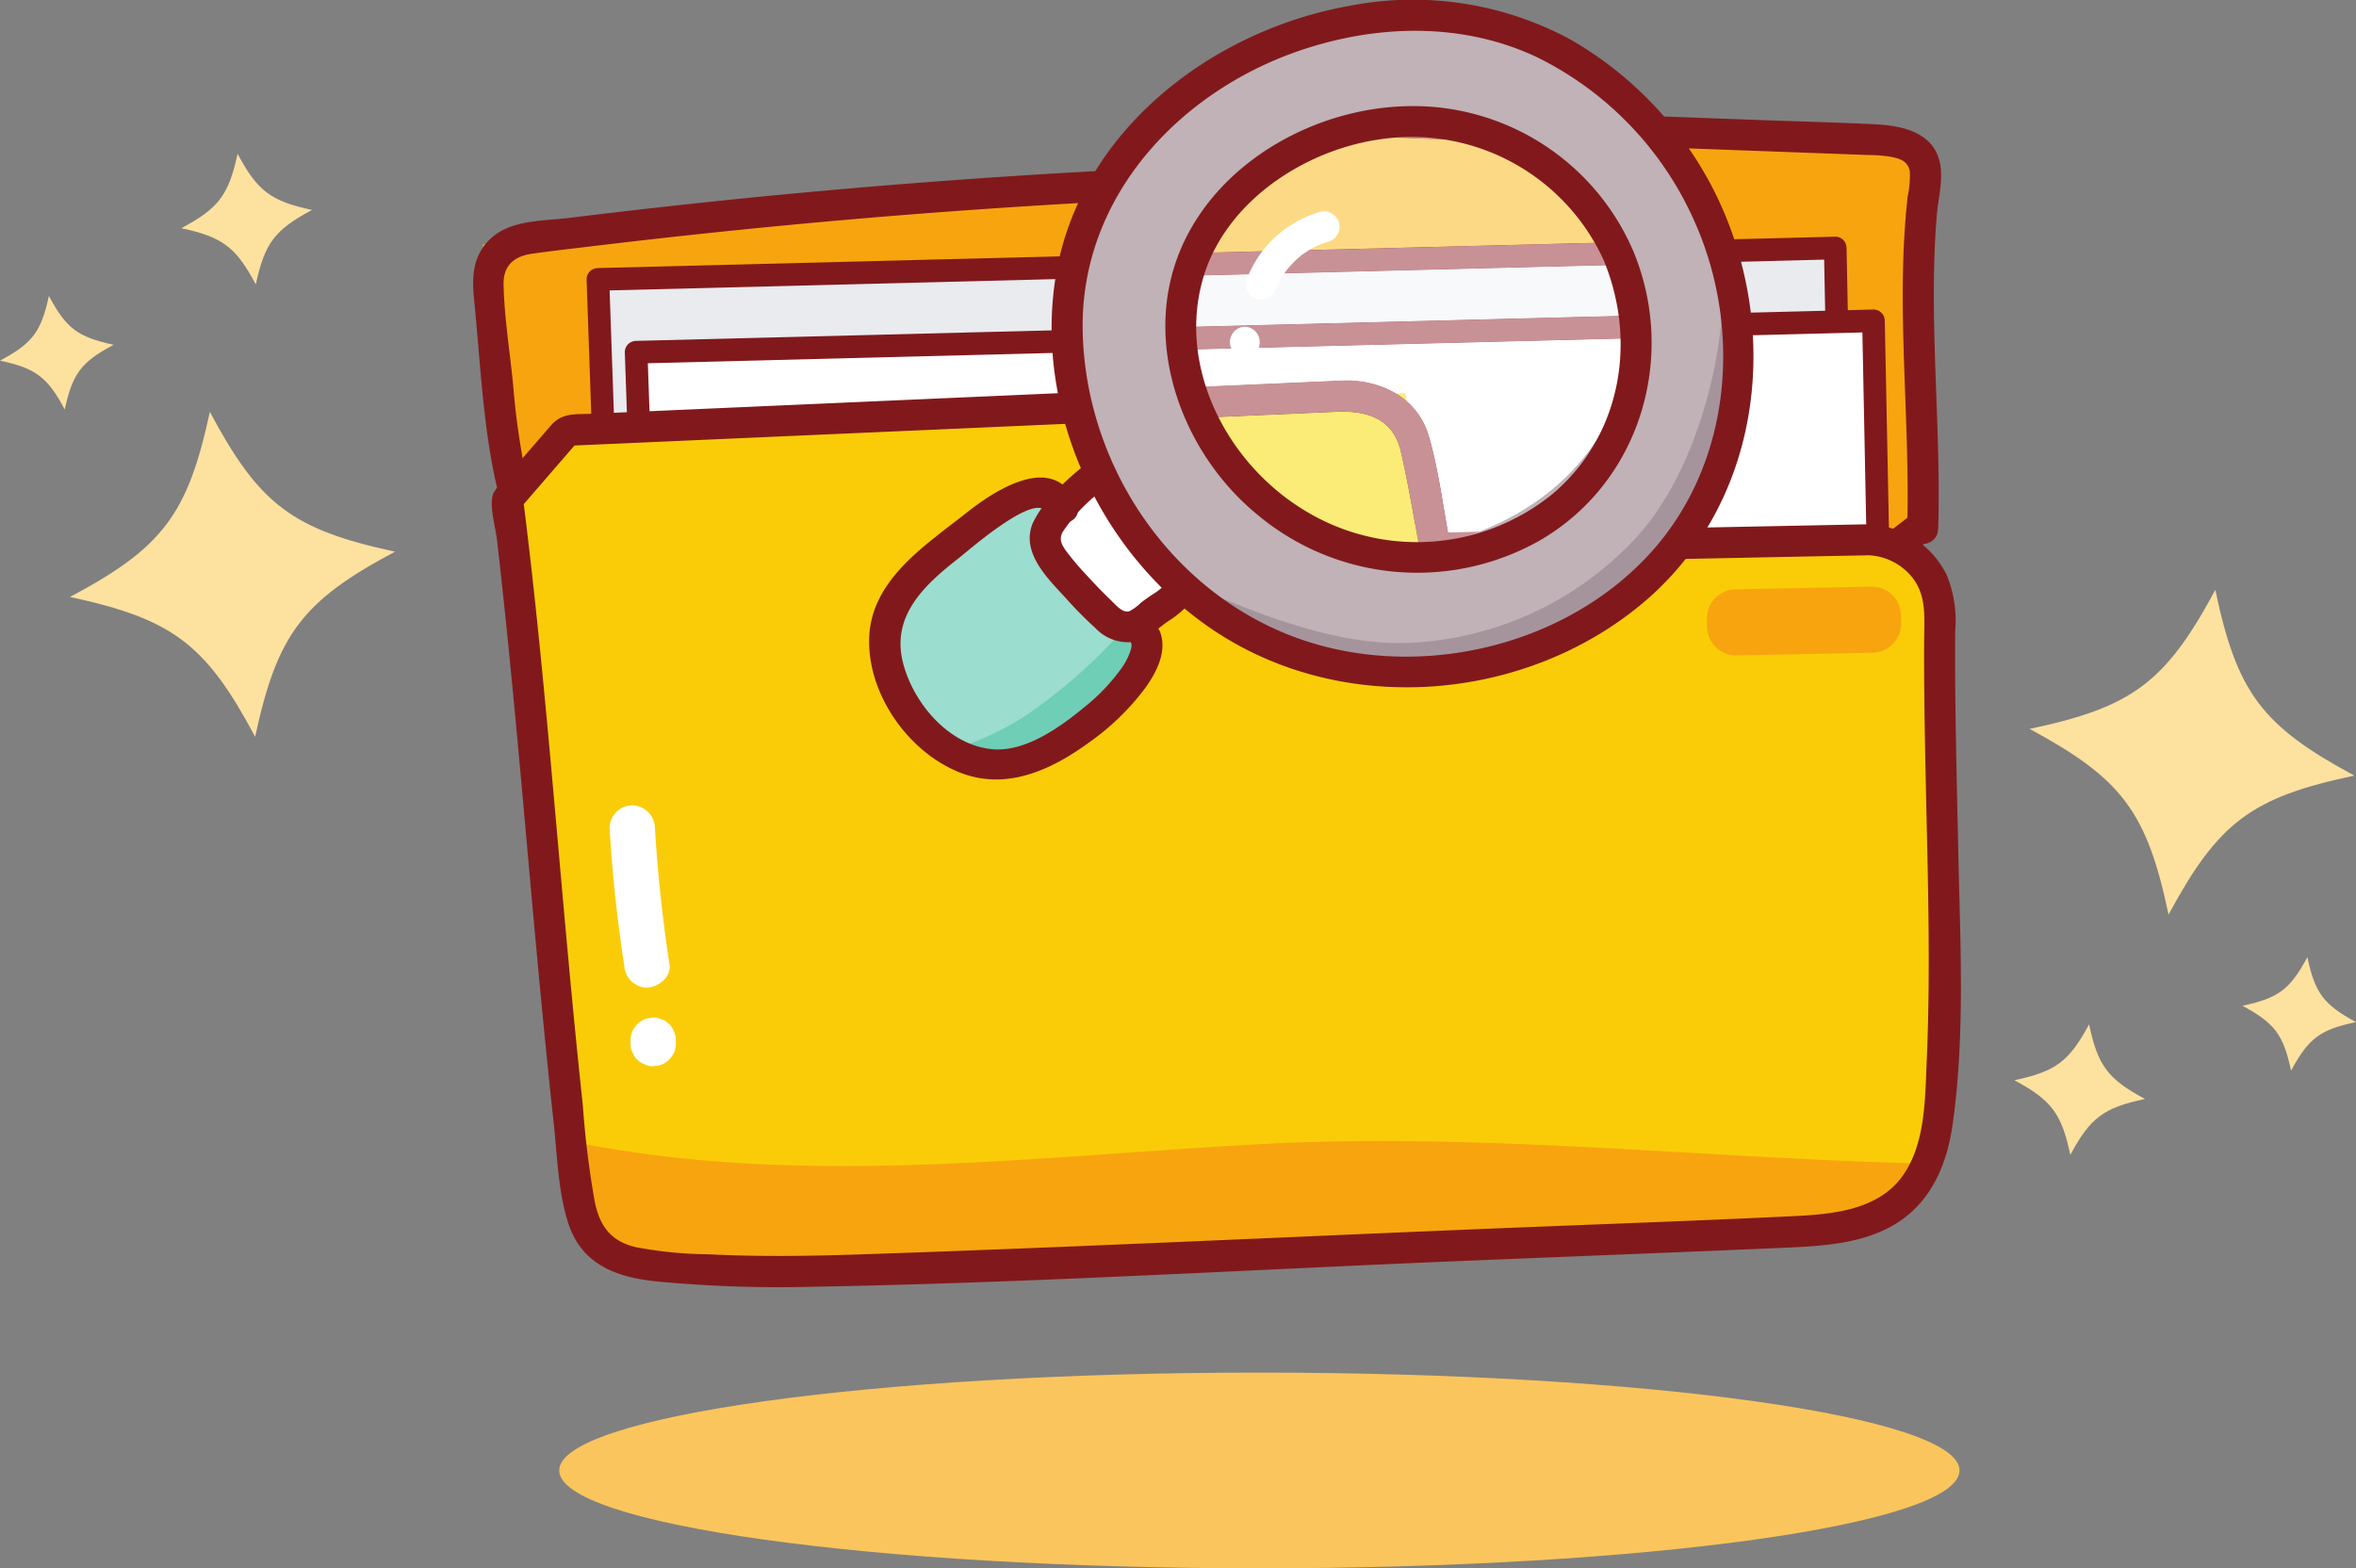 <svg xmlns="http://www.w3.org/2000/svg" width="230.794" height="153.647" viewBox="0 0 230.794 153.647">
  <rect x="0" y="0" width="230.794" height="153.647" fill="#808080" stroke="none"/>
  <g id="g12" transform="translate(0 0)">
    <g id="g18" transform="translate(54.782 134.472)">
      <path id="path20" d="M1082.38-275.559c-37.879,0-68.586-4.292-68.586-9.587s30.707-9.588,68.586-9.588,68.586,4.293,68.586,9.588-30.706,9.587-68.586,9.587" transform="translate(-1013.793 294.734)" fill="#fbc55d"/>
    </g>
    <path id="path22" d="M568.881-1463.312c-9.084,4.839-11.528,8.076-13.7,18.136-4.839-9.083-8.075-11.529-18.136-13.7,9.084-4.839,11.528-8.076,13.7-18.136,4.839,9.083,8.075,11.529,18.136,13.7" transform="translate(-530.187 1517.36)" fill="#fde19f"/>
    <path id="path24" d="M479.655-1585.7c-3.176,1.691-4.031,2.823-4.789,6.341-1.692-3.176-2.824-4.03-6.341-4.79,3.176-1.691,4.031-2.823,4.789-6.34,1.692,3.176,2.824,4.03,6.341,4.789" transform="translate(-468.524 1619.479)" fill="#fde19f"/>
    <path id="path26" d="M658.775-1724.075c-3.653,1.946-4.635,3.248-5.508,7.293-1.946-3.653-3.247-4.636-7.293-5.509,3.653-1.945,4.635-3.246,5.508-7.292,1.946,3.652,3.247,4.636,7.293,5.507" transform="translate(-628.209 1744.646)" fill="#fde19f"/>
    <g id="g28" transform="translate(198.818 57.792)">
      <path id="path30" d="M2454.484-1289.165c10.07-2.126,13.317-4.557,18.195-13.619,2.125,10.07,4.556,13.316,13.62,18.193-10.072,2.126-13.318,4.557-18.2,13.621-2.126-10.07-4.556-13.318-13.62-18.2" transform="translate(-2454.484 1302.784)" fill="#fde19f"/>
    </g>
    <g id="g32" transform="translate(219.669 93.774)">
      <path id="path34" d="M2662.758-938.6c3.521-.744,4.658-1.594,6.362-4.763.745,3.521,1.595,4.656,4.763,6.362-3.521.743-4.656,1.594-6.362,4.763-.745-3.521-1.595-4.657-4.763-6.362" transform="translate(-2662.758 943.36)" fill="#fde19f"/>
    </g>
    <g id="g36" transform="translate(197.331 100.352)">
      <path id="path38" d="M2439.629-872.188c4.05-.854,5.355-1.831,7.317-5.475.854,4.048,1.832,5.354,5.476,7.315-4.049.856-5.355,1.833-7.317,5.477-.854-4.048-1.832-5.354-5.477-7.316" transform="translate(-2439.629 877.663)" fill="#fde19f"/>
    </g>
    <g id="g40" transform="translate(47.278 11.281)">
      <path id="path42" d="M943.625-1729.658c-1.433-6.087-1.417-18.936-2.85-25.022q35.139-4.754,70.621-6.192.206-3.249.411-6.5l65.425,2.413c1.771.066,3.9.357,4.629,1.973a5.255,5.255,0,0,1,.12,2.812c-1.372,11.118.243,22.352-.136,33.367l-138.221-2.85" transform="translate(-940.776 1767.373)" fill="#f8a40f"/>
    </g>
    <g id="g44" transform="translate(58.57 24.302)">
      <path id="path46" d="M1175.679-1592.26l-120.562,2.4-1.545-44.369,121.211-3.074.9,45.046" transform="translate(-1053.572 1637.305)" fill="#e9ebef"/>
    </g>
    <g id="g48" transform="translate(57.462 23.189)">
      <path id="path50" d="M1046.223-1601l118.36-2.355-.852-42.821-118.976,3.018,1.467,42.158m119.514-.159-120.562,2.4a1.109,1.109,0,0,1-1.13-1.071l-1.545-44.37a1.112,1.112,0,0,1,.3-.8,1.112,1.112,0,0,1,.78-.348l121.211-3.074a1.037,1.037,0,0,1,.794.307,1.112,1.112,0,0,1,.342.779l.9,45.045a1.108,1.108,0,0,1-1.086,1.131" transform="translate(-1042.499 1648.421)" fill="#81191c"/>
    </g>
    <g id="g52" transform="translate(62.314 31.43)">
      <path id="path54" d="M1213.08-1521.058l-120.562,2.4-1.546-44.369,121.212-3.074.9,45.046" transform="translate(-1090.972 1566.104)" fill="#fff"/>
    </g>
    <g id="g56" transform="translate(61.205 30.323)">
      <path id="path58" d="M1083.619-1529.747l118.361-2.355-.851-42.821-118.977,3.018,1.467,42.158m119.515-.159-120.563,2.4a1.109,1.109,0,0,1-1.13-1.071l-1.545-44.369a1.113,1.113,0,0,1,.3-.8,1.116,1.116,0,0,1,.78-.348l121.211-3.073h.006a1.112,1.112,0,0,1,.789.307,1.107,1.107,0,0,1,.342.78l.9,45.044a1.111,1.111,0,0,1-1.087,1.131" transform="translate(-1079.894 1577.168)" fill="#81191c"/>
    </g>
    <g id="g60" transform="translate(46.353 9.905)">
      <path id="path62" d="M1075.046-1739.207c.252-8.281-.542-16.545-.413-24.825.031-1.984.115-3.968.281-5.945.141-1.666.683-3.614.259-5.276-.728-2.864-3.74-3.465-6.288-3.592-3.726-.186-7.462-.275-11.191-.413l-45.136-1.664c-1.76-.066-3.535-.2-5.3-.2a5.385,5.385,0,0,0-4.49,2.121c-1.226,1.655-1.086,3.822-1.21,5.786q.745-.773,1.488-1.548-20.815.852-41.561,2.832-10.275.987-20.52,2.254c-2.526.313-5.746.167-7.728,2.037-1.768,1.669-1.843,3.73-1.613,6,.613,6.041.842,12.205,2.188,18.145a1.477,1.477,0,0,0,1.081,1.039l23.873,3.858,38.014,6.142c2.845.46,5.691,1.005,8.549,1.381,2.373.312,4.822.291,7.208.415l37.992,1.979,6.884.359a23.062,23.062,0,0,0,3.209.167c1.449-.135,2.9-1.8,4-2.639l7.561-5.814q.8-.615,1.6-1.23c1.533-1.178-.032-3.784-1.584-2.591l-5.116,3.935a75.257,75.257,0,0,0-6.756,5.2c-.258.25-.4.23-.336.211a.659.659,0,0,1,.284.008c.811.151.694.067.483-.019a1.647,1.647,0,0,0-.3-.1,2.156,2.156,0,0,0-.86-.071c-.144.007-.277.012-.377.007l-5.508-.287-37.733-1.966c-3.357-.175-6.718-.328-10.074-.525-.122-.007-.052.007.044.019.151.021.37.042.023-.016-.363-.06-.725-.117-1.089-.175l-4.617-.746-36.222-5.853-18-2.909-6.387-1.032a25.974,25.974,0,0,0-3.547-.573,3.359,3.359,0,0,1-.467-.075l1.081,1.039a73.253,73.253,0,0,1-1.286-9.04c-.316-3.2-.856-6.51-.928-9.726-.042-1.881,1-2.785,2.792-3.042,1.981-.284,3.973-.5,5.959-.744q5.962-.718,11.935-1.344,23.893-2.5,47.91-3.468a1.558,1.558,0,0,0,1.488-1.549c.092-1.44-.191-3.633,1.235-4.5a3.034,3.034,0,0,1,1.8-.3c1.587.033,3.174.118,4.761.176l19.437.716q18.225.673,36.447,1.345a13.934,13.934,0,0,1,2,.149c.924.167,1.8.387,1.99,1.453a9.37,9.37,0,0,1-.213,2.462c-.242,2.22-.381,4.449-.44,6.683-.227,8.651.654,17.289.392,25.941-.06,1.955,2.976,1.889,3.036-.06" transform="translate(-931.533 1781.118)" fill="#81191c"/>
    </g>
    <g id="g64" transform="translate(49.721 38.534)">
      <path id="path66" d="M1098.084-1480.8a7.251,7.251,0,0,1,7.4,7.353c-.219,14.794.921,31.577.13,45.533-.232,4.1-.635,8.592-3.543,11.486-2.951,2.934-7.524,3.278-11.68,3.449l-84.681,3.479c-8.68.356-17.4.713-26.037-.176-1.958-.2-4.048-.53-5.486-1.874-1.614-1.508-1.985-3.888-2.265-6.08-2.236-17.537-4.514-49.615-6.75-67.153l5.83-6.743,82.1-3.62,2.952,15.183,42.024-.836" transform="translate(-965.177 1495.142)" fill="#facc08"/>
    </g>
    <g id="g68" transform="translate(167.214 57.476)">
      <path id="path70" d="M2155.036-1299.473l-13.324.264a2.839,2.839,0,0,1-2.9-2.783l-.016-.79a2.839,2.839,0,0,1,2.782-2.9l13.323-.266a2.84,2.84,0,0,1,2.9,2.783l.017.79a2.843,2.843,0,0,1-2.784,2.9" transform="translate(-2138.8 1305.944)" fill="#f8a40f"/>
    </g>
    <g id="g72" transform="translate(55.965 111.786)">
      <path id="path74" d="M1094.687-763.129c-22.439,1.241-44.982,4.25-67.139-.28.169,1.475.338,2.9.507,4.226.279,2.192.651,4.572,2.265,6.08,1.438,1.344,3.528,1.673,5.486,1.874,8.642.889,17.357.533,26.037.176l84.681-3.478c4.157-.171,8.73-.515,11.68-3.449a9.707,9.707,0,0,0,2.094-3.254c-21.879-.514-43.7-3.107-65.611-1.894" transform="translate(-1027.548 763.449)" fill="#f8a40f"/>
    </g>
    <g id="g76" transform="translate(48.169 37.282)">
      <path id="path78" d="M1084.254-1490.536a5.8,5.8,0,0,1,4.671,2.287c1.3,1.745,1.088,3.781,1.077,5.832-.028,4.6.053,9.19.151,13.783.193,9.2.5,18.41.1,27.6-.165,3.713-.11,8.192-2.391,11.343-2.456,3.392-7.036,3.731-10.87,3.914-10.015.478-20.039.825-30.057,1.236-20.381.838-40.762,1.819-61.15,2.5-4.96.165-9.929.243-14.887-.012a39.227,39.227,0,0,1-7.151-.707c-2.387-.579-3.447-2.026-3.954-4.339a89.013,89.013,0,0,1-1.183-9.5q-.562-5.226-1.055-10.461c-1.565-16.333-2.74-32.723-4.8-49l-.423,1.082,5.83-6.743-1.064.466,33.847-1.493,41.446-1.828c2.908-.129,5.583.567,6.35,3.9.752,3.269,1.285,6.6,1.924,9.9a1.527,1.527,0,0,0,1.486,1.085q18.411-.364,36.823-.732l5.287-.105a1.519,1.519,0,0,0-.062-3.036l-36.823.732-5.285.105,1.485,1.085c-.67-3.446-1.085-7.058-2.051-10.434-1.138-3.986-4.818-5.727-8.677-5.558l-19.852.877-53.514,2.361c-1.591.069-2.9-.137-4.013,1.155l-4.416,5.107a6.315,6.315,0,0,0-1.215,1.548c-.446,1.15.214,3.284.353,4.492,1.773,15.368,2.948,30.8,4.436,46.2.349,3.607.71,7.214,1.107,10.815.357,3.242.434,6.818,1.43,9.938,1.3,4.066,4.661,5.329,8.6,5.742a127.732,127.732,0,0,0,15.611.524c21.117-.378,42.249-1.655,63.351-2.523,10.585-.435,21.171-.84,31.756-1.3,3.774-.167,7.92-.416,11.147-2.61s4.643-5.777,5.168-9.5c1.241-8.808.723-18.007.543-26.87-.1-4.884-.228-9.767-.282-14.652-.025-2.268-.035-4.536-.015-6.8a11.872,11.872,0,0,0-.8-5.4,8.847,8.847,0,0,0-8.051-5.021c-1.954-.031-1.89,3,.062,3.036" transform="translate(-949.68 1507.651)" fill="#81191c"/>
    </g>
    <path id="path80" d="M1065.01-1089.731q.4,6.746,1.433,13.43a2.28,2.28,0,0,0,2.262,2.174c1.068-.069,2.363-1.033,2.174-2.263q-1.03-6.677-1.433-13.43a2.253,2.253,0,0,0-2.262-2.174,2.252,2.252,0,0,0-2.174,2.262" transform="translate(-1005.292 1170.891)" fill="#fff"/>
    <path id="path82" d="M1085.506-882.042l.007.336a1.668,1.668,0,0,0,.208.85,1.655,1.655,0,0,0,.473.7,1.665,1.665,0,0,0,.723.444,1.673,1.673,0,0,0,.858.174l.588-.091a2.21,2.21,0,0,0,.967-.59l.338-.455a2.207,2.207,0,0,0,.28-1.125q0-.168-.006-.336a1.669,1.669,0,0,0-.208-.85,1.658,1.658,0,0,0-.473-.7,1.665,1.665,0,0,0-.723-.444,1.676,1.676,0,0,0-.858-.175l-.588.092a2.2,2.2,0,0,0-.968.59l-.338.455a2.208,2.208,0,0,0-.281,1.125" transform="translate(-1023.739 983.994)" fill="#fff"/>
    <path id="path84" d="M1558.729-1850.205c5.454-8.213,15.122-13.665,25.536-14.955a32.378,32.378,0,0,1,3.97-.248,30.175,30.175,0,0,1,22.266,9.87q-16.769-.616-33.537-1.236c-1.749-.064-3.508-.2-5.258-.2h-.039a5.386,5.386,0,0,0-4.49,2.122,7.528,7.528,0,0,0-1.141,4.3q-3.654.156-7.307.347" transform="translate(-1449.587 1866.875)" fill="#fef5da"/>
    <path id="path86" d="M1521.183-1738.633a27.04,27.04,0,0,1,1.951-5.274q5.3-.288,10.593-.506a1.558,1.558,0,0,0,1.488-1.548c.091-1.439-.191-3.633,1.235-4.5a2.37,2.37,0,0,1,1.316-.311c.159,0,.319.005.485.008,1.587.033,3.174.118,4.761.176l19.436.717q8.429.31,16.86.615a36.343,36.343,0,0,1,3.559,5.955q.713,1.5,1.276,3.069l-62.961,1.6" transform="translate(-1415.799 1763.712)" fill="#fcda85"/>
    <path id="path88" d="M1512.726-1616.874a27.83,27.83,0,0,1,.372-5.015l64.138-1.627a34.063,34.063,0,0,1,1.023,4.98l-65.533,1.662" transform="translate(-1408.186 1649.199)" fill="#f7f9fa"/>
    <path id="path90" d="M1516.476-1641.662q.19-1.133.471-2.23l62.961-1.6q.39,1.087.706,2.2l-64.138,1.627" transform="translate(-1411.564 1668.972)" fill="#c89196"/>
    <g id="g92" transform="translate(104.658 32.877)">
      <path id="path94" d="M1551.129-1532.36c-.558-3.1-.981-6.309-1.844-9.323a7.253,7.253,0,0,0-2.2-3.535l-.152-.782-.864.039a9.479,9.479,0,0,0-4.945-1.29c-.17,0-.34,0-.513.011q-9.924.438-19.851.875l-6.25.276q-.324-1.624-.513-3.312c-.023-.2-.043-.4-.06-.593l65.626-1.665a30.747,30.747,0,0,1-4.787,18.827l-19.637.391-4.008.08" transform="translate(-1513.934 1551.658)" fill="#fff"/>
    </g>
    <path id="path96" d="M1512.875-1569.892q-.1-1.121-.119-2.216l65.533-1.662q.142,1.1.212,2.213l-65.626,1.665" transform="translate(-1408.216 1604.432)" fill="#c89196"/>
    <path id="path98" d="M1540.676-1771.215a28.4,28.4,0,0,1,1.807-3.135q3.652-.19,7.307-.347a7.527,7.527,0,0,1,1.141-4.3,5.385,5.385,0,0,1,4.49-2.122h.039c1.75,0,3.509.131,5.258.195l33.537,1.236a34.955,34.955,0,0,1,2.595,3.124q-8.431-.307-16.86-.615l-19.436-.717c-1.587-.059-3.174-.143-4.761-.176-.166,0-.326-.008-.485-.008a2.369,2.369,0,0,0-1.316.311c-1.426.864-1.144,3.058-1.235,4.5a1.557,1.557,0,0,1-1.488,1.548q-5.3.218-10.593.506" transform="translate(-1433.341 1791.021)" fill="#c89196"/>
    <path id="path100" d="M1558.667-1467.81c-14.7,0-27.463-9.715-31.7-24.417l24.912-1.1c.209-.009.419-.015.626-.015,2.659,0,5.012.822,5.724,3.915.753,3.269,1.286,6.6,1.925,9.9a1.527,1.527,0,0,0,1.461,1.087h.024l22.526-.447a30.588,30.588,0,0,1-10.452,7.687,36.073,36.073,0,0,1-15.049,3.393m.144-26.552a7.479,7.479,0,0,0-1.016-.744l.864-.037.152.781" transform="translate(-1421.007 1533.677)" fill="#fbec77"/>
    <path id="path102" d="M1555.042-1489.7a1.527,1.527,0,0,1-1.462-1.087c-.639-3.293-1.172-6.627-1.925-9.9-.711-3.093-3.065-3.915-5.724-3.915-.207,0-.417.005-.626.015l-24.912,1.1q-.422-1.47-.731-3.006l6.25-.276,19.852-.876c.172-.007.343-.011.512-.011a9.492,9.492,0,0,1,4.944,1.289,7.466,7.466,0,0,1,1.016.744,7.257,7.257,0,0,1,2.205,3.536c.862,3.014,1.285,6.218,1.843,9.322l4.007-.08,19.638-.39a28.252,28.252,0,0,1-2.337,3.083l-22.527.447h-.024m1.45-1.951h0" transform="translate(-1414.432 1544.932)" fill="#c89196"/>
    <path id="path104" d="M1496.211-1415.516a20.845,20.845,0,0,0-4.274,4.19,3.883,3.883,0,0,0-.873,1.733,4.165,4.165,0,0,0,1.3,3.034,54.4,54.4,0,0,0,4.333,4.661,3.551,3.551,0,0,0,2.6,1.315,3.33,3.33,0,0,0,1.738-.922c1.4-1.193,2.52-1.466,3.529-3" transform="translate(-1388.675 1462.022)" fill="#fff"/>
    <path id="path106" d="M1351.488-1396.523c-1.463-3.95-7.156.57-8.9,1.976-3.8,3.075-8.612,6.019-8.466,11.2.156,5.546,5.2,11.776,10.995,11.925,5.486.141,16.063-8.783,14.551-12.537" transform="translate(-1247.467 1446.354)" fill="#fff"/>
    <path id="path108" d="M1709.057-1658.089a9.4,9.4,0,0,0-6.142,5.6" transform="translate(-1579.339 1680.311)" fill="#fff"/>
    <g id="g110" transform="translate(104.536 1.468)">
      <path id="path112" d="M1548.806-1813.5c-9.061,1.855-18.142-3.306-22.566-11.115a20.668,20.668,0,0,1-2.619-12.865,19.86,19.86,0,0,1,5.353-10.571c5.53-5.873,14.321-9.084,22.149-6.266a2.545,2.545,0,0,1,.409.2,21.591,21.591,0,0,1,15.849,21.353C1567.131-1822.594,1558.187-1815.421,1548.806-1813.5Zm26.441-32.943c-5.555-11.69-17.346-20.562-32.39-18.7-16.975,2.1-31.972,15.267-29.961,33.417,2.6,23.482,25.579,37.6,47.991,27.342,17.745-8.12,21.213-27.636,14.359-42.06" transform="translate(-1512.715 1865.39)" fill="#c0b2b7"/>
    </g>
    <g id="g114" transform="translate(114.87 22.504)">
      <path id="path116" d="M1669.037-1655.268a23.666,23.666,0,0,1,.8,6.963c-.332,7.808-3.335,17.71-8.578,23.3a32.183,32.183,0,0,1-22.073,10.21c-7.578.379-16.3-3.378-23.243-6.438,9.332,9.172,23.695,12.414,37.839,5.94,16.9-7.734,20.845-25.8,15.258-39.971" transform="translate(-1615.941 1655.268)" fill="#a6949d"/>
    </g>
    <path id="path118" d="M1733.87-1722.2a21.047,21.047,0,0,0,4.071-23.289,21.579,21.579,0,0,0-9.495-10.422,21.754,21.754,0,0,0-7.2-2.363c.375.108.75.215,1.123.348a2.593,2.593,0,0,1,.41.195,21.593,21.593,0,0,1,15.85,21.353c-.251,10.175-9.2,17.349-18.575,19.27a20.511,20.511,0,0,1-17.042-4.584,23.591,23.591,0,0,0,11.785,5.641,22.28,22.28,0,0,0,19.076-6.149" transform="translate(-1579.423 1770.467)" fill="#c0b2b7"/>
    <path id="path120" d="M1496.211-1415.516a20.845,20.845,0,0,0-4.274,4.19,3.883,3.883,0,0,0-.873,1.733,4.165,4.165,0,0,0,1.3,3.034,54.4,54.4,0,0,0,4.333,4.661,3.551,3.551,0,0,0,2.6,1.315,3.33,3.33,0,0,0,1.738-.922c1.4-1.193,2.52-1.466,3.529-3" transform="translate(-1388.675 1462.022)" fill="#fff"/>
    <path id="path122" d="M1345.122-1371.344c3.818.1,7.81-2.891,10.481-5.319a14.958,14.958,0,0,0,3.595-4.325c1.516-3.2-.693-2.568-2.7-3.9a5.232,5.232,0,0,1-1.1-1.107l-3.392-4.179a7.525,7.525,0,0,1-1.815-3.194c-.328-1.747,1.774-2.668.717-4.041-.645-.836-1.907-.627-2.774-.422-2.049.484-3.94,2.07-5.542,3.366-3.8,3.074-8.612,6.017-8.465,11.2.156,5.546,5.2,11.776,10.995,11.925" transform="translate(-1247.467 1446.277)" fill="#9bddcf"/>
    <path id="path124" d="M1340.373-1390.81a96.926,96.926,0,0,1,9.8-7.14,4.545,4.545,0,0,0-1.8.137c-2.049.484-3.94,2.07-5.542,3.366-3.611,2.919-8.123,5.725-8.443,10.44a27.857,27.857,0,0,1,5.989-6.8" transform="translate(-1247.701 1446.254)" fill="#6fceb6"/>
    <path id="path126" d="M1413.105-1254.463a14.955,14.955,0,0,0,3.595-4.325c1.3-2.739-.136-2.672-1.834-3.436a51.7,51.7,0,0,1-9.6,8.371,28.518,28.518,0,0,1-7.247,3.273,9.4,9.4,0,0,0,4.6,1.436c3.818.1,7.81-2.891,10.481-5.319" transform="translate(-1304.969 1324.076)" fill="#6fceb6"/>
    <path id="path128" d="M1709.057-1658.089a9.4,9.4,0,0,0-6.142,5.6" transform="translate(-1579.339 1680.311)" fill="#c0b2b7"/>
    <g id="g130" transform="translate(103.017 0)">
      <path id="path132" d="M1560.3-1858.851c4.958,10.62,3.989,23.991-4.019,32.88-8.706,9.666-23.944,12.9-35.908,7.949-11.789-4.88-19.548-16.961-19.786-29.644-.251-13.335,9.821-23.815,22.012-27.682,7.343-2.33,15.379-2.442,22.449.873a32.616,32.616,0,0,1,15.252,15.624c.851,1.757,3.436.165,2.592-1.585a35.684,35.684,0,0,0-14.522-15.749,32.464,32.464,0,0,0-21.645-3.3c-13.584,2.417-26.517,12.364-28.787,26.555-2.217,13.861,5.1,28.626,17.134,35.658,12.4,7.245,28.9,5.637,40-3.385,11.838-9.615,14.08-26.361,7.819-39.775-.825-1.767-3.411-.173-2.592,1.585" transform="translate(-1497.544 1880.057)" fill="#81191c"/>
    </g>
    <path id="path134" d="M1651.74-1761.174c3.344,7.977,1.763,17.318-5.014,23.016a21.061,21.061,0,0,1-24.543,1.4c-7.358-4.6-12.139-13.855-9.671-22.5,2.158-7.559,9.986-12.681,17.479-13.694a20.684,20.684,0,0,1,21.908,12.134c.8,1.778,3.382.18,2.591-1.584a23.466,23.466,0,0,0-22.3-13.77c-8.706.306-17.745,5.262-21.547,13.327-4.362,9.253-.391,20.478,7.235,26.708a24.389,24.389,0,0,0,27.584,2.535c9.918-5.708,13.544-18.045,9.189-28.44-.746-1.782-3.668-.941-2.911.865" transform="translate(-1494.677 1786.583)" fill="#81191c"/>
    <path id="path136" d="M1481.982-1430.549a23.831,23.831,0,0,0-3.23,2.838,11.63,11.63,0,0,0-2.331,3.17c-1.233,2.918,1.471,5.466,3.266,7.428a37,37,0,0,0,2.861,2.891,4.39,4.39,0,0,0,3.983,1.315c1.235-.331,2.133-1.313,3.166-2.008a9.727,9.727,0,0,0,2.751-2.59,1.531,1.531,0,0,0-.586-2.066,1.552,1.552,0,0,0-2.066.586,5.839,5.839,0,0,1-1.683,1.479c-.382.256-.754.518-1.115.8a4.888,4.888,0,0,1-1.1.816c-.67.255-1.37-.623-1.8-1.034q-1.2-1.153-2.316-2.38a27.608,27.608,0,0,1-2.029-2.371c-.511-.7-.844-1.257-.363-2.045a16.166,16.166,0,0,1,4.167-4.241,1.562,1.562,0,0,0,.5-2.088,1.532,1.532,0,0,0-2.088-.5" transform="translate(-1375.238 1475.759)" fill="#81191c"/>
    <path id="path138" d="M1339.293-1410.116c-2.145-5.162-7.883-1.476-10.8.838-4.075,3.233-9.442,6.614-9.537,12.434-.088,5.417,3.838,10.966,8.8,12.977,4.573,1.854,8.993-.176,12.732-2.9a24.476,24.476,0,0,0,5.512-5.339c1.085-1.507,2.157-3.544,1.478-5.441-.655-1.83-3.572-.981-2.911.866.13.359.142.414-.019.948a6.425,6.425,0,0,1-.913,1.742,19.035,19.035,0,0,1-3.589,3.75c-2.325,1.93-5.741,4.388-8.943,4.13-4.286-.344-7.743-4.425-8.8-8.355-1.26-4.7,2.074-7.751,5.472-10.4.941-.736,7.658-6.656,8.606-4.377.741,1.783,3.663.942,2.911-.865" transform="translate(-1233.816 1459.515)" fill="#81191c"/>
    <path id="path140" d="M1694.9-1673.173a11.038,11.038,0,0,0-4.384,2.488,10.983,10.983,0,0,0-2.8,4.191,1.518,1.518,0,0,0,.176,1.167,1.547,1.547,0,0,0,.921.679,1.532,1.532,0,0,0,1.167-.176,1.786,1.786,0,0,0,.679-.921c-.179.459.059-.125.108-.231.065-.139.135-.276.207-.412a9.21,9.21,0,0,1,.53-.869c.052-.076.108-.15.16-.227-.243.36-.064.089-.007.017.1-.12.195-.239.3-.355a9.505,9.505,0,0,1,.746-.76c.125-.113.261-.218.386-.334-.1.092-.232.183-.048.043.073-.056.147-.111.223-.164a9.1,9.1,0,0,1,.857-.549q.222-.126.45-.239a1.4,1.4,0,0,0,.251-.119c-.091.073-.292.125-.063.031a9.432,9.432,0,0,1,1.005-.35,1.534,1.534,0,0,0,1.022-1.887,1.549,1.549,0,0,0-1.889-1.024" transform="translate(-1565.62 1693.938)" fill="#fff"/>
    <path id="path142" d="M1673.442-1557.4a1.519,1.519,0,0,0-.06-3.035,1.519,1.519,0,0,0,.06,3.035" transform="translate(-1551.469 1592.437)" fill="#fff"/>
  </g>
</svg>
